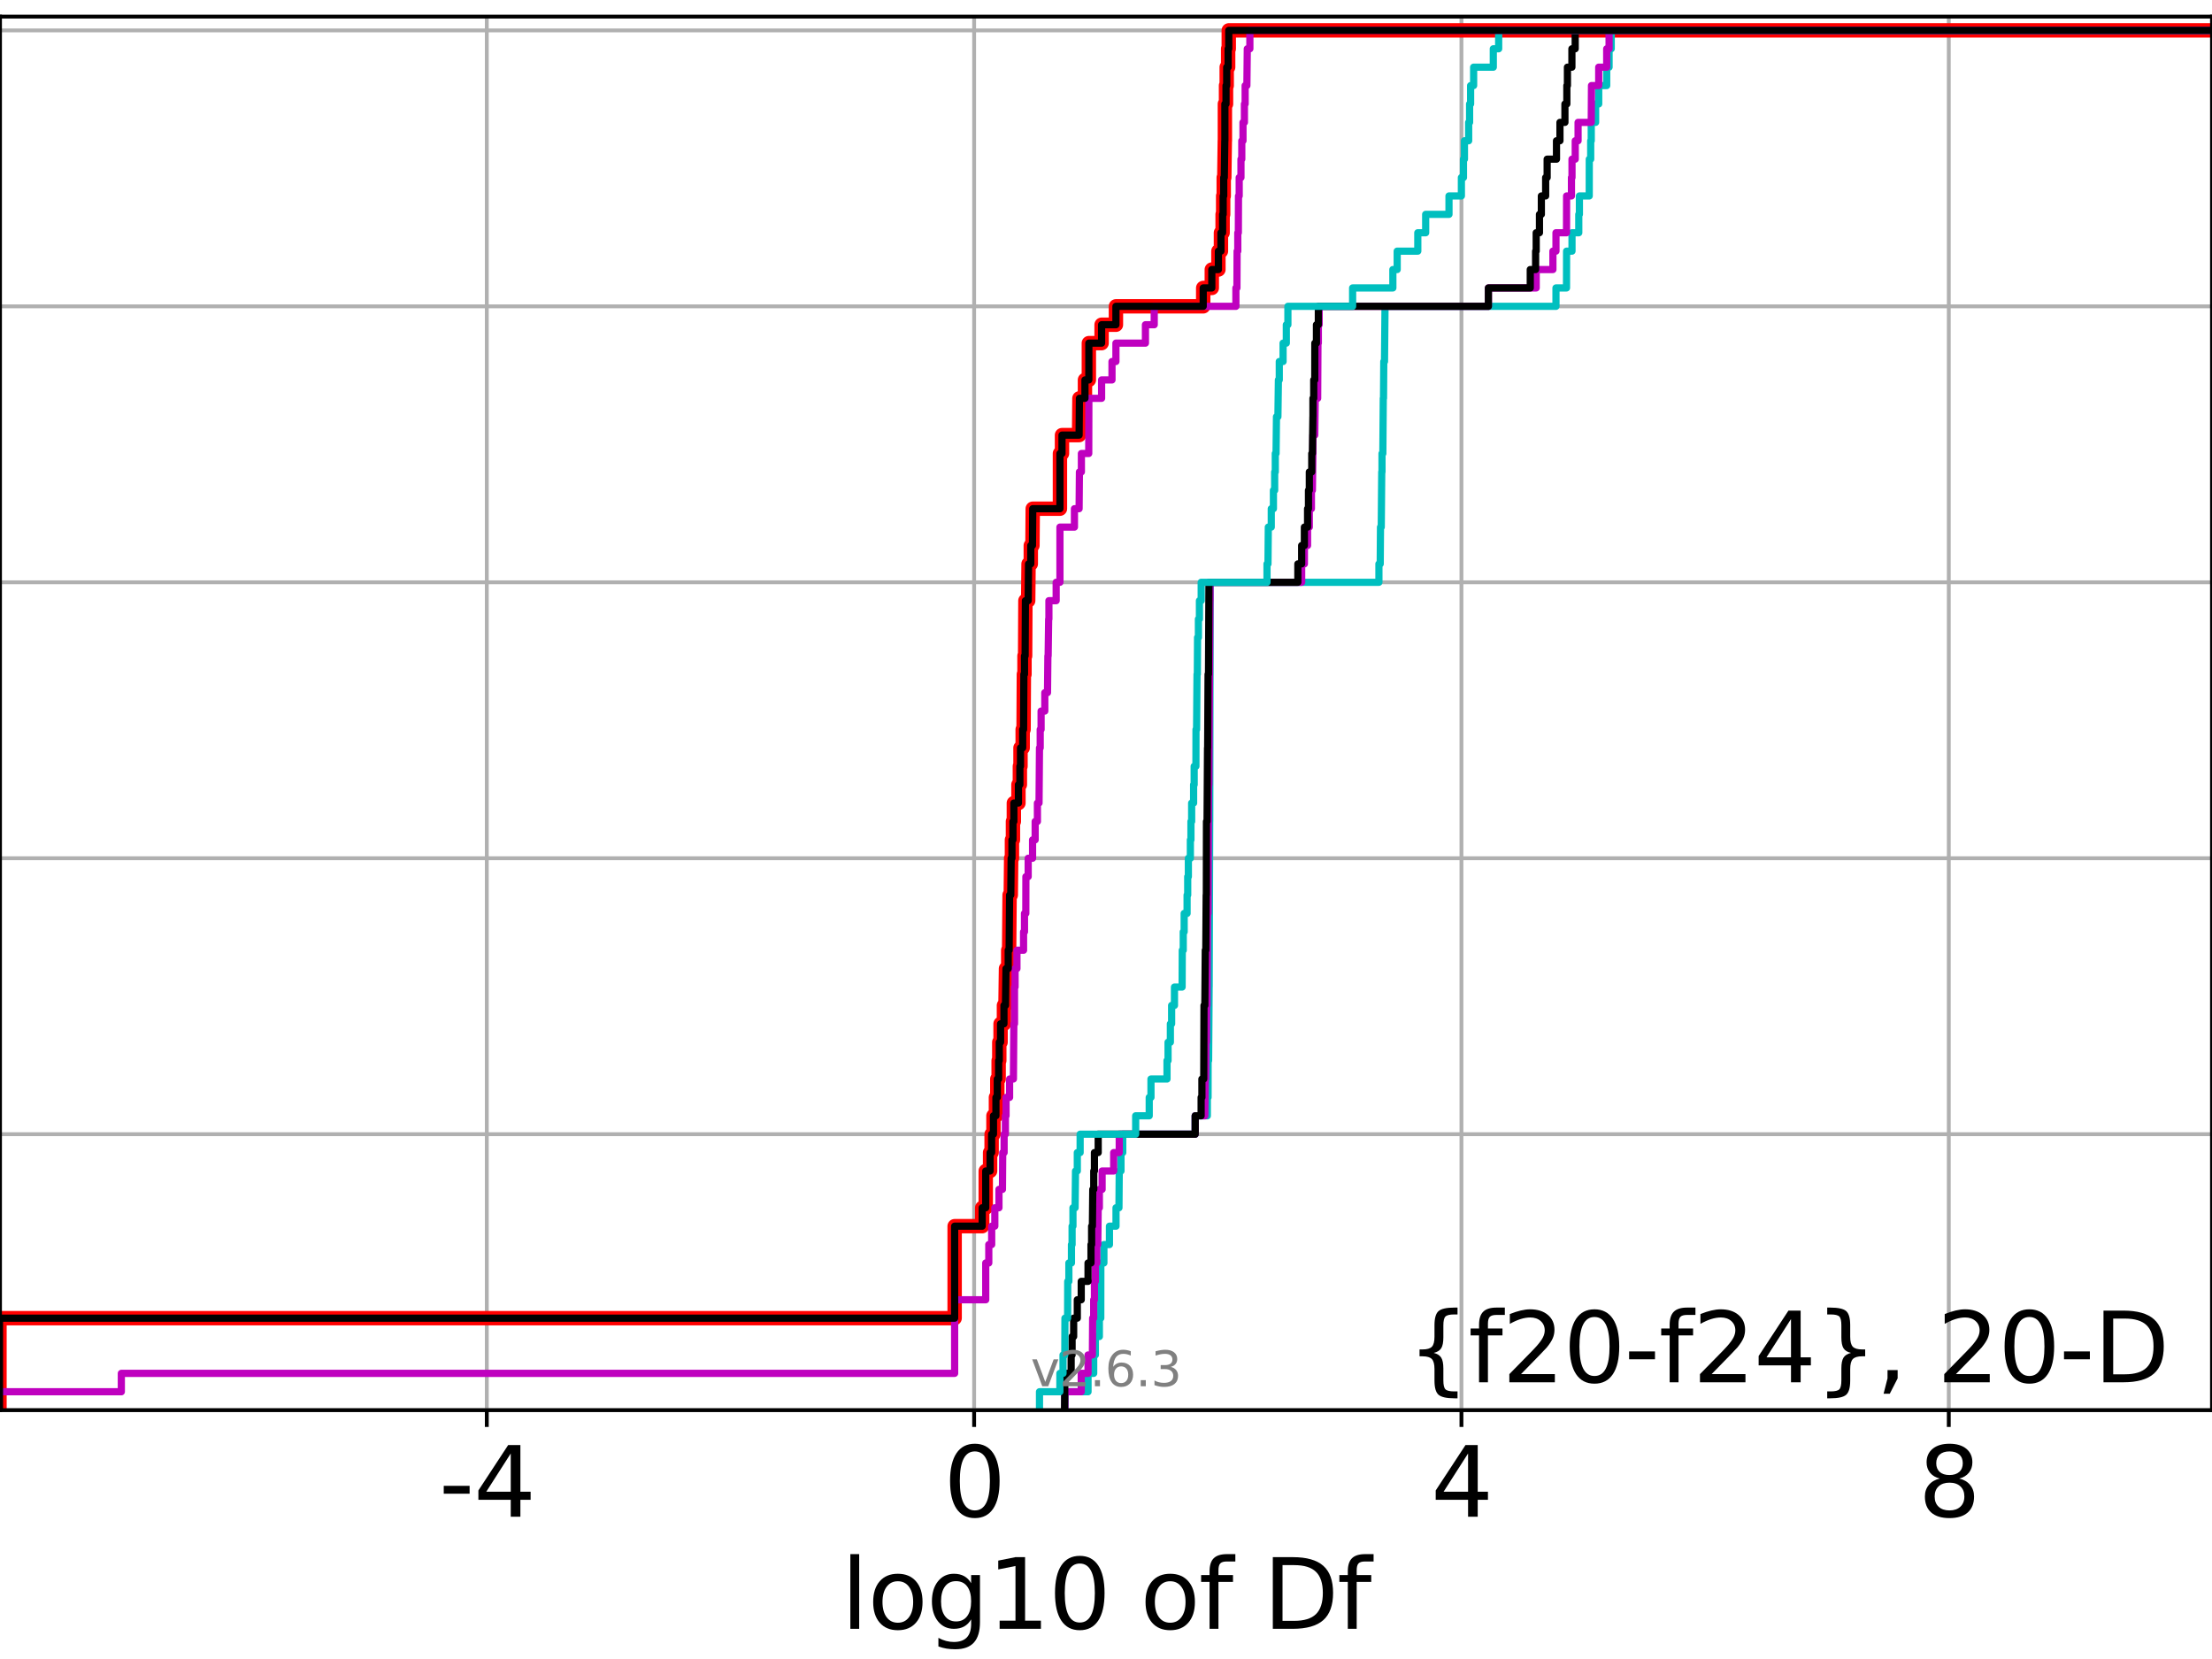 <?xml version="1.0" encoding="utf-8" standalone="no"?>
<!DOCTYPE svg PUBLIC "-//W3C//DTD SVG 1.1//EN"
  "http://www.w3.org/Graphics/SVG/1.1/DTD/svg11.dtd">
<svg xmlns:xlink="http://www.w3.org/1999/xlink" width="460.8pt" height="345.6pt" viewBox="0 0 460.8 345.6" xmlns="http://www.w3.org/2000/svg" version="1.1">
 <defs>
  <style type="text/css">*{stroke-linejoin: round; stroke-linecap: butt}</style>
 </defs>
 <g id="figure_1">
  <g id="patch_1">
   <path d="M 0 345.6 
L 460.8 345.6 
L 460.8 0 
L 0 0 
z
" style="fill: #ffffff"/>
  </g>
  <g id="axes_1">
   <g id="patch_2">
    <path d="M 0 293.76 
L 460.8 293.76 
L 460.8 3.456 
L 0 3.456 
z
" style="fill: #ffffff"/>
   </g>
   <g id="matplotlib.axis_1">
    <g id="xtick_1">
     <g id="line2d_1">
      <path d="M 101.409 293.76 
L 101.409 3.456 
" clip-path="url(#p592ecd8c31)" style="fill: none; stroke: #b0b0b0; stroke-width: 0.8; stroke-linecap: square"/>
     </g>
     <g id="line2d_2">
      <defs>
       <path id="m72019b497d" d="M 0 0 
L 0 3.5 
" style="stroke: #000000; stroke-width: 0.8"/>
      </defs>
      <g>
       <use xlink:href="#m72019b497d" x="101.409" y="293.76" style="stroke: #000000; stroke-width: 0.8"/>
      </g>
     </g>
     <g id="text_1">
      <!-- -4 -->
      <g transform="translate(91.439 315.957) scale(0.2 -0.2)">
       <defs>
        <path id="DejaVuSans-2d" d="M 313 2009 
L 1997 2009 
L 1997 1497 
L 313 1497 
L 313 2009 
z
" transform="scale(0.016)"/>
        <path id="DejaVuSans-34" d="M 2419 4116 
L 825 1625 
L 2419 1625 
L 2419 4116 
z
M 2253 4666 
L 3047 4666 
L 3047 1625 
L 3713 1625 
L 3713 1100 
L 3047 1100 
L 3047 0 
L 2419 0 
L 2419 1100 
L 313 1100 
L 313 1709 
L 2253 4666 
z
" transform="scale(0.016)"/>
       </defs>
       <use xlink:href="#DejaVuSans-2d"/>
       <use xlink:href="#DejaVuSans-34" x="36.084"/>
      </g>
     </g>
    </g>
    <g id="xtick_2">
     <g id="line2d_3">
      <path d="M 202.928 293.76 
L 202.928 3.456 
" clip-path="url(#p592ecd8c31)" style="fill: none; stroke: #b0b0b0; stroke-width: 0.8; stroke-linecap: square"/>
     </g>
     <g id="line2d_4">
      <g>
       <use xlink:href="#m72019b497d" x="202.928" y="293.76" style="stroke: #000000; stroke-width: 0.8"/>
      </g>
     </g>
     <g id="text_2">
      <!-- 0 -->
      <g transform="translate(196.566 315.957) scale(0.2 -0.2)">
       <defs>
        <path id="DejaVuSans-30" d="M 2034 4250 
Q 1547 4250 1301 3770 
Q 1056 3291 1056 2328 
Q 1056 1369 1301 889 
Q 1547 409 2034 409 
Q 2525 409 2770 889 
Q 3016 1369 3016 2328 
Q 3016 3291 2770 3770 
Q 2525 4250 2034 4250 
z
M 2034 4750 
Q 2819 4750 3233 4129 
Q 3647 3509 3647 2328 
Q 3647 1150 3233 529 
Q 2819 -91 2034 -91 
Q 1250 -91 836 529 
Q 422 1150 422 2328 
Q 422 3509 836 4129 
Q 1250 4750 2034 4750 
z
" transform="scale(0.016)"/>
       </defs>
       <use xlink:href="#DejaVuSans-30"/>
      </g>
     </g>
    </g>
    <g id="xtick_3">
     <g id="line2d_5">
      <path d="M 304.447 293.76 
L 304.447 3.456 
" clip-path="url(#p592ecd8c31)" style="fill: none; stroke: #b0b0b0; stroke-width: 0.8; stroke-linecap: square"/>
     </g>
     <g id="line2d_6">
      <g>
       <use xlink:href="#m72019b497d" x="304.447" y="293.76" style="stroke: #000000; stroke-width: 0.8"/>
      </g>
     </g>
     <g id="text_3">
      <!-- 4 -->
      <g transform="translate(298.084 315.957) scale(0.2 -0.2)">
       <use xlink:href="#DejaVuSans-34"/>
      </g>
     </g>
    </g>
    <g id="xtick_4">
     <g id="line2d_7">
      <path d="M 405.966 293.76 
L 405.966 3.456 
" clip-path="url(#p592ecd8c31)" style="fill: none; stroke: #b0b0b0; stroke-width: 0.8; stroke-linecap: square"/>
     </g>
     <g id="line2d_8">
      <g>
       <use xlink:href="#m72019b497d" x="405.966" y="293.76" style="stroke: #000000; stroke-width: 0.8"/>
      </g>
     </g>
     <g id="text_4">
      <!-- 8 -->
      <g transform="translate(399.603 315.957) scale(0.2 -0.2)">
       <defs>
        <path id="DejaVuSans-38" d="M 2034 2216 
Q 1584 2216 1326 1975 
Q 1069 1734 1069 1313 
Q 1069 891 1326 650 
Q 1584 409 2034 409 
Q 2484 409 2743 651 
Q 3003 894 3003 1313 
Q 3003 1734 2745 1975 
Q 2488 2216 2034 2216 
z
M 1403 2484 
Q 997 2584 770 2862 
Q 544 3141 544 3541 
Q 544 4100 942 4425 
Q 1341 4750 2034 4750 
Q 2731 4750 3128 4425 
Q 3525 4100 3525 3541 
Q 3525 3141 3298 2862 
Q 3072 2584 2669 2484 
Q 3125 2378 3379 2068 
Q 3634 1759 3634 1313 
Q 3634 634 3220 271 
Q 2806 -91 2034 -91 
Q 1263 -91 848 271 
Q 434 634 434 1313 
Q 434 1759 690 2068 
Q 947 2378 1403 2484 
z
M 1172 3481 
Q 1172 3119 1398 2916 
Q 1625 2713 2034 2713 
Q 2441 2713 2670 2916 
Q 2900 3119 2900 3481 
Q 2900 3844 2670 4047 
Q 2441 4250 2034 4250 
Q 1625 4250 1398 4047 
Q 1172 3844 1172 3481 
z
" transform="scale(0.016)"/>
       </defs>
       <use xlink:href="#DejaVuSans-38"/>
      </g>
     </g>
    </g>
    <g id="text_5">
     <!-- log10 of Df -->
     <g transform="translate(175.214 339.313) scale(0.2 -0.2)">
      <defs>
       <path id="DejaVuSans-6c" d="M 603 4863 
L 1178 4863 
L 1178 0 
L 603 0 
L 603 4863 
z
" transform="scale(0.016)"/>
       <path id="DejaVuSans-6f" d="M 1959 3097 
Q 1497 3097 1228 2736 
Q 959 2375 959 1747 
Q 959 1119 1226 758 
Q 1494 397 1959 397 
Q 2419 397 2687 759 
Q 2956 1122 2956 1747 
Q 2956 2369 2687 2733 
Q 2419 3097 1959 3097 
z
M 1959 3584 
Q 2709 3584 3137 3096 
Q 3566 2609 3566 1747 
Q 3566 888 3137 398 
Q 2709 -91 1959 -91 
Q 1206 -91 779 398 
Q 353 888 353 1747 
Q 353 2609 779 3096 
Q 1206 3584 1959 3584 
z
" transform="scale(0.016)"/>
       <path id="DejaVuSans-67" d="M 2906 1791 
Q 2906 2416 2648 2759 
Q 2391 3103 1925 3103 
Q 1463 3103 1205 2759 
Q 947 2416 947 1791 
Q 947 1169 1205 825 
Q 1463 481 1925 481 
Q 2391 481 2648 825 
Q 2906 1169 2906 1791 
z
M 3481 434 
Q 3481 -459 3084 -895 
Q 2688 -1331 1869 -1331 
Q 1566 -1331 1297 -1286 
Q 1028 -1241 775 -1147 
L 775 -588 
Q 1028 -725 1275 -790 
Q 1522 -856 1778 -856 
Q 2344 -856 2625 -561 
Q 2906 -266 2906 331 
L 2906 616 
Q 2728 306 2450 153 
Q 2172 0 1784 0 
Q 1141 0 747 490 
Q 353 981 353 1791 
Q 353 2603 747 3093 
Q 1141 3584 1784 3584 
Q 2172 3584 2450 3431 
Q 2728 3278 2906 2969 
L 2906 3500 
L 3481 3500 
L 3481 434 
z
" transform="scale(0.016)"/>
       <path id="DejaVuSans-31" d="M 794 531 
L 1825 531 
L 1825 4091 
L 703 3866 
L 703 4441 
L 1819 4666 
L 2450 4666 
L 2450 531 
L 3481 531 
L 3481 0 
L 794 0 
L 794 531 
z
" transform="scale(0.016)"/>
       <path id="DejaVuSans-20" transform="scale(0.016)"/>
       <path id="DejaVuSans-66" d="M 2375 4863 
L 2375 4384 
L 1825 4384 
Q 1516 4384 1395 4259 
Q 1275 4134 1275 3809 
L 1275 3500 
L 2222 3500 
L 2222 3053 
L 1275 3053 
L 1275 0 
L 697 0 
L 697 3053 
L 147 3053 
L 147 3500 
L 697 3500 
L 697 3744 
Q 697 4328 969 4595 
Q 1241 4863 1831 4863 
L 2375 4863 
z
" transform="scale(0.016)"/>
       <path id="DejaVuSans-44" d="M 1259 4147 
L 1259 519 
L 2022 519 
Q 2988 519 3436 956 
Q 3884 1394 3884 2338 
Q 3884 3275 3436 3711 
Q 2988 4147 2022 4147 
L 1259 4147 
z
M 628 4666 
L 1925 4666 
Q 3281 4666 3915 4102 
Q 4550 3538 4550 2338 
Q 4550 1131 3912 565 
Q 3275 0 1925 0 
L 628 0 
L 628 4666 
z
" transform="scale(0.016)"/>
      </defs>
      <use xlink:href="#DejaVuSans-6c"/>
      <use xlink:href="#DejaVuSans-6f" x="27.783"/>
      <use xlink:href="#DejaVuSans-67" x="88.965"/>
      <use xlink:href="#DejaVuSans-31" x="152.441"/>
      <use xlink:href="#DejaVuSans-30" x="216.064"/>
      <use xlink:href="#DejaVuSans-20" x="279.688"/>
      <use xlink:href="#DejaVuSans-6f" x="311.475"/>
      <use xlink:href="#DejaVuSans-66" x="372.656"/>
      <use xlink:href="#DejaVuSans-20" x="407.861"/>
      <use xlink:href="#DejaVuSans-44" x="439.648"/>
      <use xlink:href="#DejaVuSans-66" x="516.65"/>
     </g>
    </g>
   </g>
   <g id="matplotlib.axis_2">
    <g id="ytick_1">
     <g id="line2d_9">
      <path d="M 0 293.76 
L 460.8 293.76 
" clip-path="url(#p592ecd8c31)" style="fill: none; stroke: #b0b0b0; stroke-width: 0.8; stroke-linecap: square"/>
     </g>
     <g id="line2d_10">
      <defs>
       <path id="m781389509c" d="M 0 0 
L -3.5 0 
" style="stroke: #000000; stroke-width: 0.8"/>
      </defs>
      <g>
       <use xlink:href="#m781389509c" x="0" y="293.76" style="stroke: #000000; stroke-width: 0.8"/>
      </g>
     </g>
    </g>
    <g id="ytick_2">
     <g id="line2d_11">
      <path d="M 0 236.274 
L 460.8 236.274 
" clip-path="url(#p592ecd8c31)" style="fill: none; stroke: #b0b0b0; stroke-width: 0.8; stroke-linecap: square"/>
     </g>
     <g id="line2d_12">
      <g>
       <use xlink:href="#m781389509c" x="0" y="236.274" style="stroke: #000000; stroke-width: 0.8"/>
      </g>
     </g>
    </g>
    <g id="ytick_3">
     <g id="line2d_13">
      <path d="M 0 178.788 
L 460.8 178.788 
" clip-path="url(#p592ecd8c31)" style="fill: none; stroke: #b0b0b0; stroke-width: 0.8; stroke-linecap: square"/>
     </g>
     <g id="line2d_14">
      <g>
       <use xlink:href="#m781389509c" x="0" y="178.788" style="stroke: #000000; stroke-width: 0.8"/>
      </g>
     </g>
    </g>
    <g id="ytick_4">
     <g id="line2d_15">
      <path d="M 0 121.302 
L 460.8 121.302 
" clip-path="url(#p592ecd8c31)" style="fill: none; stroke: #b0b0b0; stroke-width: 0.8; stroke-linecap: square"/>
     </g>
     <g id="line2d_16">
      <g>
       <use xlink:href="#m781389509c" x="0" y="121.302" style="stroke: #000000; stroke-width: 0.8"/>
      </g>
     </g>
    </g>
    <g id="ytick_5">
     <g id="line2d_17">
      <path d="M 0 63.816 
L 460.8 63.816 
" clip-path="url(#p592ecd8c31)" style="fill: none; stroke: #b0b0b0; stroke-width: 0.8; stroke-linecap: square"/>
     </g>
     <g id="line2d_18">
      <g>
       <use xlink:href="#m781389509c" x="0" y="63.816" style="stroke: #000000; stroke-width: 0.8"/>
      </g>
     </g>
    </g>
    <g id="ytick_6">
     <g id="line2d_19">
      <path d="M 0 6.33 
L 460.8 6.33 
" clip-path="url(#p592ecd8c31)" style="fill: none; stroke: #b0b0b0; stroke-width: 0.8; stroke-linecap: square"/>
     </g>
     <g id="line2d_20">
      <g>
       <use xlink:href="#m781389509c" x="0" y="6.33" style="stroke: #000000; stroke-width: 0.8"/>
      </g>
     </g>
    </g>
   </g>
   <g id="line2d_21">
    <path d="M -0.11 293.76 
L -0.11 274.598 
L 198.868 274.598 
L 198.868 255.436 
L 204.608 255.436 
L 204.608 251.604 
L 205.346 251.604 
L 205.346 243.939 
L 206.254 243.939 
L 206.254 240.106 
L 206.571 240.106 
L 206.571 236.274 
L 206.955 236.274 
L 206.955 232.442 
L 207.471 232.442 
L 207.471 228.609 
L 207.756 228.609 
L 207.756 224.777 
L 208.035 224.777 
L 208.035 220.944 
L 208.17 220.944 
L 208.17 217.112 
L 208.437 217.112 
L 208.437 213.28 
L 209.14 213.28 
L 209.14 209.447 
L 209.459 209.447 
L 209.565 201.782 
L 210.031 201.782 
L 210.031 197.95 
L 210.22 197.95 
L 210.317 186.453 
L 210.563 186.453 
L 210.643 178.788 
L 210.806 178.788 
L 210.806 174.956 
L 211.016 174.956 
L 211.016 171.123 
L 211.203 171.123 
L 211.203 167.291 
L 212.161 167.291 
L 212.161 163.459 
L 212.458 163.459 
L 212.458 159.626 
L 212.589 159.626 
L 212.589 155.794 
L 213.042 155.794 
L 213.042 151.961 
L 213.228 151.961 
L 213.292 140.464 
L 213.42 140.464 
L 213.42 136.632 
L 213.551 136.632 
L 213.611 125.135 
L 214.19 125.135 
L 214.267 117.47 
L 214.733 117.47 
L 214.733 113.637 
L 215.08 113.637 
L 215.139 105.973 
L 220.805 105.973 
L 220.805 94.475 
L 221.232 94.475 
L 221.232 90.643 
L 224.796 90.643 
L 224.865 82.978 
L 226.017 82.978 
L 226.017 79.146 
L 226.827 79.146 
L 226.827 71.481 
L 229.483 71.481 
L 229.483 67.649 
L 232.468 67.649 
L 232.468 63.816 
L 250.65 63.816 
L 250.65 59.984 
L 252.44 59.984 
L 252.44 56.151 
L 253.816 56.151 
L 253.816 52.319 
L 254.345 52.319 
L 254.345 48.487 
L 254.693 48.487 
L 254.693 44.654 
L 254.809 44.654 
L 254.809 40.822 
L 254.925 40.822 
L 254.925 36.989 
L 255.042 36.989 
L 255.148 29.325 
L 255.165 29.325 
L 255.166 21.66 
L 255.403 21.66 
L 255.403 17.827 
L 255.545 17.827 
L 255.545 13.995 
L 255.845 13.995 
L 255.845 10.163 
L 255.975 10.163 
L 255.975 6.33 
L 255.975 6.33 
L 460.8 6.33 
L 460.8 6.33 
" clip-path="url(#p592ecd8c31)" style="fill: none; stroke: #ff0000; stroke-width: 3; stroke-linecap: square"/>
   </g>
   <g id="line2d_22">
    <path d="M 221.848 293.76 
L 221.848 289.928 
L 226.658 289.928 
L 226.658 286.095 
L 227.835 286.095 
L 227.835 282.263 
L 228.186 282.263 
L 228.186 278.43 
L 229.017 278.43 
L 229.017 274.598 
L 229.312 274.598 
L 229.327 263.101 
L 229.963 263.101 
L 229.963 259.268 
L 231.118 259.268 
L 231.118 255.436 
L 232.487 255.436 
L 232.487 251.604 
L 233.099 251.604 
L 233.159 243.939 
L 233.523 243.939 
L 233.523 240.106 
L 233.889 240.106 
L 233.889 236.274 
L 248.985 236.274 
L 248.985 232.442 
L 251.511 232.442 
L 251.511 228.609 
L 251.661 228.609 
L 251.671 220.944 
L 251.774 220.944 
L 251.882 205.615 
L 251.893 205.615 
L 252.003 171.123 
L 252.011 171.123 
L 252.104 121.302 
L 287.254 121.302 
L 287.254 117.47 
L 287.525 117.47 
L 287.582 109.805 
L 287.741 109.805 
L 287.841 98.308 
L 287.897 98.308 
L 287.897 94.475 
L 288.069 94.475 
L 288.161 82.978 
L 288.211 82.978 
L 288.267 75.313 
L 288.416 75.313 
L 288.525 63.816 
L 324.138 63.816 
L 324.138 59.984 
L 326.332 59.984 
L 326.35 52.319 
L 327.477 52.319 
L 327.477 48.487 
L 328.888 48.487 
L 328.888 44.654 
L 329.019 44.654 
L 329.019 40.822 
L 331.066 40.822 
L 331.076 33.157 
L 331.371 33.157 
L 331.371 29.325 
L 331.486 29.325 
L 331.486 25.492 
L 332.397 25.492 
L 332.397 21.66 
L 333.042 21.66 
L 333.042 17.827 
L 334.706 17.827 
L 334.706 13.995 
L 335.2 13.995 
L 335.2 10.163 
L 335.648 10.163 
L 335.648 6.33 
L 335.648 6.33 
L 460.8 6.33 
L 460.8 6.33 
" clip-path="url(#p592ecd8c31)" style="fill: none; stroke: #00bfbf; stroke-width: 1.5; stroke-linecap: square"/>
   </g>
   <g id="line2d_23">
    <path d="M 221.848 293.76 
L 221.848 289.928 
L 225.241 289.928 
L 225.241 286.095 
L 226.658 286.095 
L 226.658 282.263 
L 227.567 282.263 
L 227.618 274.598 
L 227.835 274.598 
L 227.835 270.766 
L 227.99 270.766 
L 227.99 266.933 
L 228.186 266.933 
L 228.186 263.101 
L 228.493 263.101 
L 228.493 259.268 
L 228.688 259.268 
L 228.775 251.604 
L 229.017 251.604 
L 229.017 247.771 
L 229.591 247.771 
L 229.591 243.939 
L 232.001 243.939 
L 232.001 240.106 
L 233.159 240.106 
L 233.159 236.274 
L 248.985 236.274 
L 248.985 232.442 
L 250.99 232.442 
L 251.082 224.777 
L 251.176 224.777 
L 251.233 217.112 
L 251.326 217.112 
L 251.369 209.447 
L 251.452 209.447 
L 251.561 190.285 
L 251.661 190.285 
L 251.76 163.459 
L 251.832 163.459 
L 251.943 144.297 
L 251.949 144.297 
L 252.057 125.135 
L 252.078 125.135 
L 252.078 121.302 
L 271.159 121.302 
L 271.159 117.47 
L 271.727 117.47 
L 271.727 113.637 
L 272.392 113.637 
L 272.392 109.805 
L 272.756 109.805 
L 272.756 105.973 
L 273.192 105.973 
L 273.192 102.14 
L 273.394 102.14 
L 273.499 94.475 
L 273.509 94.475 
L 273.509 90.643 
L 273.89 90.643 
L 273.994 82.978 
L 274.494 82.978 
L 274.555 71.481 
L 274.636 71.481 
L 274.636 67.649 
L 274.806 67.649 
L 274.806 63.816 
L 310.061 63.816 
L 310.061 59.984 
L 320.018 59.984 
L 320.018 56.151 
L 323.499 56.151 
L 323.499 52.319 
L 324.138 52.319 
L 324.138 48.487 
L 326.332 48.487 
L 326.35 40.822 
L 327.363 40.822 
L 327.363 36.989 
L 327.477 36.989 
L 327.477 33.157 
L 328.152 33.157 
L 328.152 29.325 
L 328.742 29.325 
L 328.742 25.492 
L 331.486 25.492 
L 331.537 17.827 
L 333.042 17.827 
L 333.042 13.995 
L 334.706 13.995 
L 334.706 10.163 
L 335.2 10.163 
L 335.2 6.33 
L 335.2 6.33 
L 460.8 6.33 
L 460.8 6.33 
" clip-path="url(#p592ecd8c31)" style="fill: none; stroke: #bf00bf; stroke-width: 1.5; stroke-linecap: square"/>
   </g>
   <g id="line2d_24">
    <path d="M 221.766 293.76 
L 221.848 286.095 
L 223.142 286.095 
L 223.142 282.263 
L 223.336 282.263 
L 223.336 278.43 
L 223.663 278.43 
L 223.663 274.598 
L 224.423 274.598 
L 224.423 270.766 
L 225.241 270.766 
L 225.241 266.933 
L 226.658 266.933 
L 226.658 263.101 
L 227.273 263.101 
L 227.273 259.268 
L 227.403 259.268 
L 227.403 255.436 
L 227.567 255.436 
L 227.646 247.771 
L 227.849 247.771 
L 227.849 243.939 
L 227.99 243.939 
L 227.99 240.106 
L 228.775 240.106 
L 228.775 236.274 
L 248.985 236.274 
L 248.985 232.442 
L 250.216 232.442 
L 250.216 228.609 
L 250.377 228.609 
L 250.377 224.777 
L 250.763 224.777 
L 250.814 209.447 
L 250.99 209.447 
L 251.082 197.95 
L 251.191 197.95 
L 251.269 186.453 
L 251.303 186.453 
L 251.33 171.123 
L 251.452 171.123 
L 251.549 155.794 
L 251.578 155.794 
L 251.662 140.464 
L 251.754 140.464 
L 251.848 121.302 
L 270.367 121.302 
L 270.367 117.47 
L 271.159 117.47 
L 271.159 113.637 
L 271.727 113.637 
L 271.727 109.805 
L 272.392 109.805 
L 272.392 105.973 
L 272.58 105.973 
L 272.58 102.14 
L 272.756 102.14 
L 272.756 98.308 
L 273.261 98.308 
L 273.261 94.475 
L 273.394 94.475 
L 273.499 86.811 
L 273.509 86.811 
L 273.509 82.978 
L 273.675 82.978 
L 273.675 79.146 
L 273.89 79.146 
L 273.904 71.481 
L 274.24 71.481 
L 274.24 67.649 
L 274.636 67.649 
L 274.636 63.816 
L 310.061 63.816 
L 310.061 59.984 
L 318.78 59.984 
L 318.78 56.151 
L 319.897 56.151 
L 319.897 52.319 
L 320.018 52.319 
L 320.018 48.487 
L 320.699 48.487 
L 320.699 44.654 
L 321.093 44.654 
L 321.093 40.822 
L 321.987 40.822 
L 321.987 36.989 
L 322.299 36.989 
L 322.299 33.157 
L 324.245 33.157 
L 324.245 29.325 
L 324.966 29.325 
L 324.966 25.492 
L 326.004 25.492 
L 326.004 21.66 
L 326.402 21.66 
L 326.402 17.827 
L 326.525 17.827 
L 326.525 13.995 
L 327.457 13.995 
L 327.457 10.163 
L 328.143 10.163 
L 328.143 6.33 
L 328.143 6.33 
L 460.8 6.33 
L 460.8 6.33 
" clip-path="url(#p592ecd8c31)" style="fill: none; stroke: #000000; stroke-width: 1.5; stroke-linecap: square"/>
   </g>
   <g id="line2d_25">
    <path d="M 216.546 293.76 
L 216.546 289.928 
L 220.792 289.928 
L 220.792 286.095 
L 221.448 286.095 
L 221.448 282.263 
L 221.82 282.263 
L 221.848 274.598 
L 222.404 274.598 
L 222.429 266.933 
L 222.665 266.933 
L 222.665 263.101 
L 223.204 263.101 
L 223.204 259.268 
L 223.336 259.268 
L 223.336 255.436 
L 223.515 255.436 
L 223.515 251.604 
L 223.964 251.604 
L 224.05 243.939 
L 224.423 243.939 
L 224.423 240.106 
L 225.012 240.106 
L 225.012 236.274 
L 236.583 236.274 
L 236.583 232.442 
L 239.405 232.442 
L 239.405 228.609 
L 239.769 228.609 
L 239.769 224.777 
L 243.11 224.777 
L 243.11 220.944 
L 243.326 220.944 
L 243.326 217.112 
L 243.81 217.112 
L 243.81 213.28 
L 244.071 213.28 
L 244.071 209.447 
L 244.664 209.447 
L 244.664 205.615 
L 246.256 205.615 
L 246.29 197.95 
L 246.492 197.95 
L 246.492 194.118 
L 246.685 194.118 
L 246.685 190.285 
L 247.291 190.285 
L 247.291 186.453 
L 247.422 186.453 
L 247.422 182.621 
L 247.559 182.621 
L 247.559 178.788 
L 247.974 178.788 
L 247.974 174.956 
L 248.095 174.956 
L 248.095 171.123 
L 248.242 171.123 
L 248.242 167.291 
L 248.65 167.291 
L 248.65 163.459 
L 248.767 163.459 
L 248.767 159.626 
L 249.134 159.626 
L 249.149 151.961 
L 249.27 151.961 
L 249.363 140.464 
L 249.427 140.464 
L 249.475 132.799 
L 249.652 132.799 
L 249.652 128.967 
L 249.863 128.967 
L 249.863 125.135 
L 250.232 125.135 
L 250.232 121.302 
L 263.94 121.302 
L 263.94 117.47 
L 264.142 117.47 
L 264.211 109.805 
L 264.83 109.805 
L 264.83 105.973 
L 265.278 105.973 
L 265.278 102.14 
L 265.537 102.14 
L 265.537 98.308 
L 265.666 98.308 
L 265.666 94.475 
L 265.826 94.475 
L 265.915 86.811 
L 266.211 86.811 
L 266.315 79.146 
L 266.498 79.146 
L 266.498 75.313 
L 267.288 75.313 
L 267.288 71.481 
L 267.965 71.481 
L 267.965 67.649 
L 268.293 67.649 
L 268.293 63.816 
L 281.774 63.816 
L 281.774 59.984 
L 290.158 59.984 
L 290.158 56.151 
L 291.06 56.151 
L 291.06 52.319 
L 295.354 52.319 
L 295.354 48.487 
L 296.995 48.487 
L 296.995 44.654 
L 301.851 44.654 
L 301.851 40.822 
L 304.434 40.822 
L 304.434 36.989 
L 304.866 36.989 
L 304.866 33.157 
L 305.07 33.157 
L 305.07 29.325 
L 305.95 29.325 
L 305.95 25.492 
L 306.144 25.492 
L 306.144 21.66 
L 306.355 21.66 
L 306.355 17.827 
L 306.985 17.827 
L 306.985 13.995 
L 311.082 13.995 
L 311.082 10.163 
L 312.199 10.163 
L 312.199 6.33 
L 312.199 6.33 
L 460.8 6.33 
L 460.8 6.33 
" clip-path="url(#p592ecd8c31)" style="fill: none; stroke: #00bfbf; stroke-width: 1.5; stroke-linecap: square"/>
   </g>
   <g id="line2d_26">
    <path d="M -1 289.928 
L 25.276 289.928 
L 25.276 286.095 
L 198.868 286.095 
L 198.869 270.766 
L 205.346 270.766 
L 205.346 263.101 
L 205.983 263.101 
L 205.983 259.268 
L 206.585 259.268 
L 206.585 255.436 
L 207.239 255.436 
L 207.239 251.604 
L 208.101 251.604 
L 208.101 247.771 
L 208.827 247.771 
L 208.886 240.106 
L 209.176 240.106 
L 209.176 236.274 
L 209.439 236.274 
L 209.439 232.442 
L 209.579 232.442 
L 209.579 228.609 
L 210.317 228.609 
L 210.317 224.777 
L 211.114 224.777 
L 211.203 213.28 
L 211.343 213.28 
L 211.343 205.615 
L 211.459 205.615 
L 211.459 201.782 
L 211.848 201.782 
L 211.848 197.95 
L 213.226 197.95 
L 213.226 194.118 
L 213.42 194.118 
L 213.42 190.285 
L 213.695 190.285 
L 213.713 182.621 
L 214.19 182.621 
L 214.19 178.788 
L 215.103 178.788 
L 215.103 174.956 
L 215.646 174.956 
L 215.646 171.123 
L 216.112 171.123 
L 216.112 167.291 
L 216.449 167.291 
L 216.546 155.794 
L 216.695 155.794 
L 216.695 151.961 
L 216.879 151.961 
L 216.879 148.129 
L 217.653 148.129 
L 217.653 144.297 
L 218.215 144.297 
L 218.294 136.632 
L 218.347 136.632 
L 218.453 128.967 
L 218.506 128.967 
L 218.506 125.135 
L 220.018 125.135 
L 220.018 121.302 
L 220.805 121.302 
L 220.805 109.805 
L 223.825 109.805 
L 223.825 105.973 
L 224.796 105.973 
L 224.865 98.308 
L 225.274 98.308 
L 225.274 94.475 
L 226.806 94.475 
L 226.832 82.978 
L 229.483 82.978 
L 229.483 79.146 
L 231.65 79.146 
L 231.65 75.313 
L 232.468 75.313 
L 232.468 71.481 
L 238.616 71.481 
L 238.616 67.649 
L 240.447 67.649 
L 240.447 63.816 
L 257.46 63.816 
L 257.46 59.984 
L 257.675 59.984 
L 257.71 52.319 
L 257.853 52.319 
L 257.853 48.487 
L 257.97 48.487 
L 258.001 40.822 
L 258.147 40.822 
L 258.147 36.989 
L 258.516 36.989 
L 258.516 33.157 
L 258.688 33.157 
L 258.688 29.325 
L 258.938 29.325 
L 258.938 25.492 
L 259.235 25.492 
L 259.235 21.66 
L 259.387 21.66 
L 259.387 17.827 
L 259.748 17.827 
L 259.833 10.163 
L 260.371 10.163 
L 260.371 6.33 
L 260.371 6.33 
L 460.8 6.33 
L 460.8 6.33 
" clip-path="url(#p592ecd8c31)" style="fill: none; stroke: #bf00bf; stroke-width: 1.5; stroke-linecap: square"/>
   </g>
   <g id="line2d_27">
    <path d="M -0.11 293.76 
L -0.11 274.598 
L 198.868 274.598 
L 198.868 255.436 
L 204.608 255.436 
L 204.608 251.604 
L 205.346 251.604 
L 205.346 243.939 
L 206.254 243.939 
L 206.254 240.106 
L 206.571 240.106 
L 206.571 236.274 
L 206.955 236.274 
L 206.955 232.442 
L 207.471 232.442 
L 207.471 228.609 
L 207.756 228.609 
L 207.756 224.777 
L 208.035 224.777 
L 208.035 220.944 
L 208.17 220.944 
L 208.17 217.112 
L 208.437 217.112 
L 208.437 213.28 
L 209.14 213.28 
L 209.14 209.447 
L 209.459 209.447 
L 209.565 201.782 
L 210.031 201.782 
L 210.031 197.95 
L 210.22 197.95 
L 210.317 186.453 
L 210.563 186.453 
L 210.643 178.788 
L 210.806 178.788 
L 210.806 174.956 
L 211.016 174.956 
L 211.016 171.123 
L 211.203 171.123 
L 211.203 167.291 
L 212.161 167.291 
L 212.161 163.459 
L 212.458 163.459 
L 212.458 159.626 
L 212.589 159.626 
L 212.589 155.794 
L 213.042 155.794 
L 213.042 151.961 
L 213.228 151.961 
L 213.292 140.464 
L 213.42 140.464 
L 213.42 136.632 
L 213.551 136.632 
L 213.611 125.135 
L 214.19 125.135 
L 214.267 117.47 
L 214.733 117.47 
L 214.733 113.637 
L 215.08 113.637 
L 215.139 105.973 
L 220.805 105.973 
L 220.805 94.475 
L 221.232 94.475 
L 221.232 90.643 
L 224.796 90.643 
L 224.865 82.978 
L 226.017 82.978 
L 226.017 79.146 
L 226.827 79.146 
L 226.827 71.481 
L 229.483 71.481 
L 229.483 67.649 
L 232.468 67.649 
L 232.468 63.816 
L 250.65 63.816 
L 250.65 59.984 
L 252.44 59.984 
L 252.44 56.151 
L 253.816 56.151 
L 253.816 52.319 
L 254.345 52.319 
L 254.345 48.487 
L 254.693 48.487 
L 254.693 44.654 
L 254.809 44.654 
L 254.809 40.822 
L 254.925 40.822 
L 254.925 36.989 
L 255.042 36.989 
L 255.148 29.325 
L 255.165 29.325 
L 255.166 21.66 
L 255.403 21.66 
L 255.403 17.827 
L 255.545 17.827 
L 255.545 13.995 
L 255.845 13.995 
L 255.845 10.163 
L 255.975 10.163 
L 255.975 6.33 
L 255.975 6.33 
L 460.8 6.33 
L 460.8 6.33 
" clip-path="url(#p592ecd8c31)" style="fill: none; stroke: #000000; stroke-width: 1.5; stroke-linecap: square"/>
   </g>
   <g id="patch_3">
    <path d="M 0 293.76 
L 0 3.456 
" style="fill: none; stroke: #000000; stroke-width: 0.8; stroke-linejoin: miter; stroke-linecap: square"/>
   </g>
   <g id="patch_4">
    <path d="M 460.8 293.76 
L 460.8 3.456 
" style="fill: none; stroke: #000000; stroke-width: 0.8; stroke-linejoin: miter; stroke-linecap: square"/>
   </g>
   <g id="patch_5">
    <path d="M 0 293.76 
L 460.8 293.76 
" style="fill: none; stroke: #000000; stroke-width: 0.8; stroke-linejoin: miter; stroke-linecap: square"/>
   </g>
   <g id="patch_6">
    <path d="M 0 3.456 
L 460.8 3.456 
" style="fill: none; stroke: #000000; stroke-width: 0.8; stroke-linejoin: miter; stroke-linecap: square"/>
   </g>
   <g id="text_6">
    <!-- {f20-f24}, 20-D -->
    <g transform="translate(293.159 287.954) scale(0.2 -0.2)">
     <defs>
      <path id="DejaVuSans-7b" d="M 3272 -594 
L 3272 -1044 
L 3078 -1044 
Q 2300 -1044 2036 -812 
Q 1772 -581 1772 109 
L 1772 856 
Q 1772 1328 1603 1509 
Q 1434 1691 991 1691 
L 800 1691 
L 800 2138 
L 991 2138 
Q 1438 2138 1605 2317 
Q 1772 2497 1772 2963 
L 1772 3713 
Q 1772 4403 2036 4633 
Q 2300 4863 3078 4863 
L 3272 4863 
L 3272 4416 
L 3059 4416 
Q 2619 4416 2484 4278 
Q 2350 4141 2350 3700 
L 2350 2925 
Q 2350 2434 2208 2212 
Q 2066 1991 1722 1913 
Q 2069 1828 2209 1606 
Q 2350 1384 2350 897 
L 2350 122 
Q 2350 -319 2484 -456 
Q 2619 -594 3059 -594 
L 3272 -594 
z
" transform="scale(0.016)"/>
      <path id="DejaVuSans-32" d="M 1228 531 
L 3431 531 
L 3431 0 
L 469 0 
L 469 531 
Q 828 903 1448 1529 
Q 2069 2156 2228 2338 
Q 2531 2678 2651 2914 
Q 2772 3150 2772 3378 
Q 2772 3750 2511 3984 
Q 2250 4219 1831 4219 
Q 1534 4219 1204 4116 
Q 875 4013 500 3803 
L 500 4441 
Q 881 4594 1212 4672 
Q 1544 4750 1819 4750 
Q 2544 4750 2975 4387 
Q 3406 4025 3406 3419 
Q 3406 3131 3298 2873 
Q 3191 2616 2906 2266 
Q 2828 2175 2409 1742 
Q 1991 1309 1228 531 
z
" transform="scale(0.016)"/>
      <path id="DejaVuSans-7d" d="M 800 -594 
L 1019 -594 
Q 1456 -594 1589 -459 
Q 1722 -325 1722 122 
L 1722 897 
Q 1722 1384 1862 1606 
Q 2003 1828 2350 1913 
Q 2003 1991 1862 2212 
Q 1722 2434 1722 2925 
L 1722 3700 
Q 1722 4144 1589 4280 
Q 1456 4416 1019 4416 
L 800 4416 
L 800 4863 
L 997 4863 
Q 1775 4863 2036 4633 
Q 2297 4403 2297 3713 
L 2297 2963 
Q 2297 2497 2465 2317 
Q 2634 2138 3078 2138 
L 3272 2138 
L 3272 1691 
L 3078 1691 
Q 2634 1691 2465 1509 
Q 2297 1328 2297 856 
L 2297 109 
Q 2297 -581 2036 -812 
Q 1775 -1044 997 -1044 
L 800 -1044 
L 800 -594 
z
" transform="scale(0.016)"/>
      <path id="DejaVuSans-2c" d="M 750 794 
L 1409 794 
L 1409 256 
L 897 -744 
L 494 -744 
L 750 256 
L 750 794 
z
" transform="scale(0.016)"/>
     </defs>
     <use xlink:href="#DejaVuSans-7b"/>
     <use xlink:href="#DejaVuSans-66" x="63.623"/>
     <use xlink:href="#DejaVuSans-32" x="98.828"/>
     <use xlink:href="#DejaVuSans-30" x="162.451"/>
     <use xlink:href="#DejaVuSans-2d" x="226.074"/>
     <use xlink:href="#DejaVuSans-66" x="262.158"/>
     <use xlink:href="#DejaVuSans-32" x="297.363"/>
     <use xlink:href="#DejaVuSans-34" x="360.986"/>
     <use xlink:href="#DejaVuSans-7d" x="424.609"/>
     <use xlink:href="#DejaVuSans-2c" x="488.232"/>
     <use xlink:href="#DejaVuSans-20" x="520.02"/>
     <use xlink:href="#DejaVuSans-32" x="551.807"/>
     <use xlink:href="#DejaVuSans-30" x="615.43"/>
     <use xlink:href="#DejaVuSans-2d" x="679.053"/>
     <use xlink:href="#DejaVuSans-44" x="715.137"/>
    </g>
   </g>
   <g id="text_7">
    <!-- v2.6.3 -->
    <g style="fill: #808080" transform="translate(214.719 288.777) scale(0.1 -0.1)">
     <defs>
      <path id="DejaVuSans-76" d="M 191 3500 
L 800 3500 
L 1894 563 
L 2988 3500 
L 3597 3500 
L 2284 0 
L 1503 0 
L 191 3500 
z
" transform="scale(0.016)"/>
      <path id="DejaVuSans-2e" d="M 684 794 
L 1344 794 
L 1344 0 
L 684 0 
L 684 794 
z
" transform="scale(0.016)"/>
      <path id="DejaVuSans-36" d="M 2113 2584 
Q 1688 2584 1439 2293 
Q 1191 2003 1191 1497 
Q 1191 994 1439 701 
Q 1688 409 2113 409 
Q 2538 409 2786 701 
Q 3034 994 3034 1497 
Q 3034 2003 2786 2293 
Q 2538 2584 2113 2584 
z
M 3366 4563 
L 3366 3988 
Q 3128 4100 2886 4159 
Q 2644 4219 2406 4219 
Q 1781 4219 1451 3797 
Q 1122 3375 1075 2522 
Q 1259 2794 1537 2939 
Q 1816 3084 2150 3084 
Q 2853 3084 3261 2657 
Q 3669 2231 3669 1497 
Q 3669 778 3244 343 
Q 2819 -91 2113 -91 
Q 1303 -91 875 529 
Q 447 1150 447 2328 
Q 447 3434 972 4092 
Q 1497 4750 2381 4750 
Q 2619 4750 2861 4703 
Q 3103 4656 3366 4563 
z
" transform="scale(0.016)"/>
      <path id="DejaVuSans-33" d="M 2597 2516 
Q 3050 2419 3304 2112 
Q 3559 1806 3559 1356 
Q 3559 666 3084 287 
Q 2609 -91 1734 -91 
Q 1441 -91 1130 -33 
Q 819 25 488 141 
L 488 750 
Q 750 597 1062 519 
Q 1375 441 1716 441 
Q 2309 441 2620 675 
Q 2931 909 2931 1356 
Q 2931 1769 2642 2001 
Q 2353 2234 1838 2234 
L 1294 2234 
L 1294 2753 
L 1863 2753 
Q 2328 2753 2575 2939 
Q 2822 3125 2822 3475 
Q 2822 3834 2567 4026 
Q 2313 4219 1838 4219 
Q 1578 4219 1281 4162 
Q 984 4106 628 3988 
L 628 4550 
Q 988 4650 1302 4700 
Q 1616 4750 1894 4750 
Q 2613 4750 3031 4423 
Q 3450 4097 3450 3541 
Q 3450 3153 3228 2886 
Q 3006 2619 2597 2516 
z
" transform="scale(0.016)"/>
     </defs>
     <use xlink:href="#DejaVuSans-76"/>
     <use xlink:href="#DejaVuSans-32" x="59.18"/>
     <use xlink:href="#DejaVuSans-2e" x="122.803"/>
     <use xlink:href="#DejaVuSans-36" x="154.59"/>
     <use xlink:href="#DejaVuSans-2e" x="218.213"/>
     <use xlink:href="#DejaVuSans-33" x="250"/>
    </g>
   </g>
  </g>
 </g>
 <defs>
  <clipPath id="p592ecd8c31">
   <rect x="0" y="3.456" width="460.8" height="290.304"/>
  </clipPath>
 </defs>
</svg>
